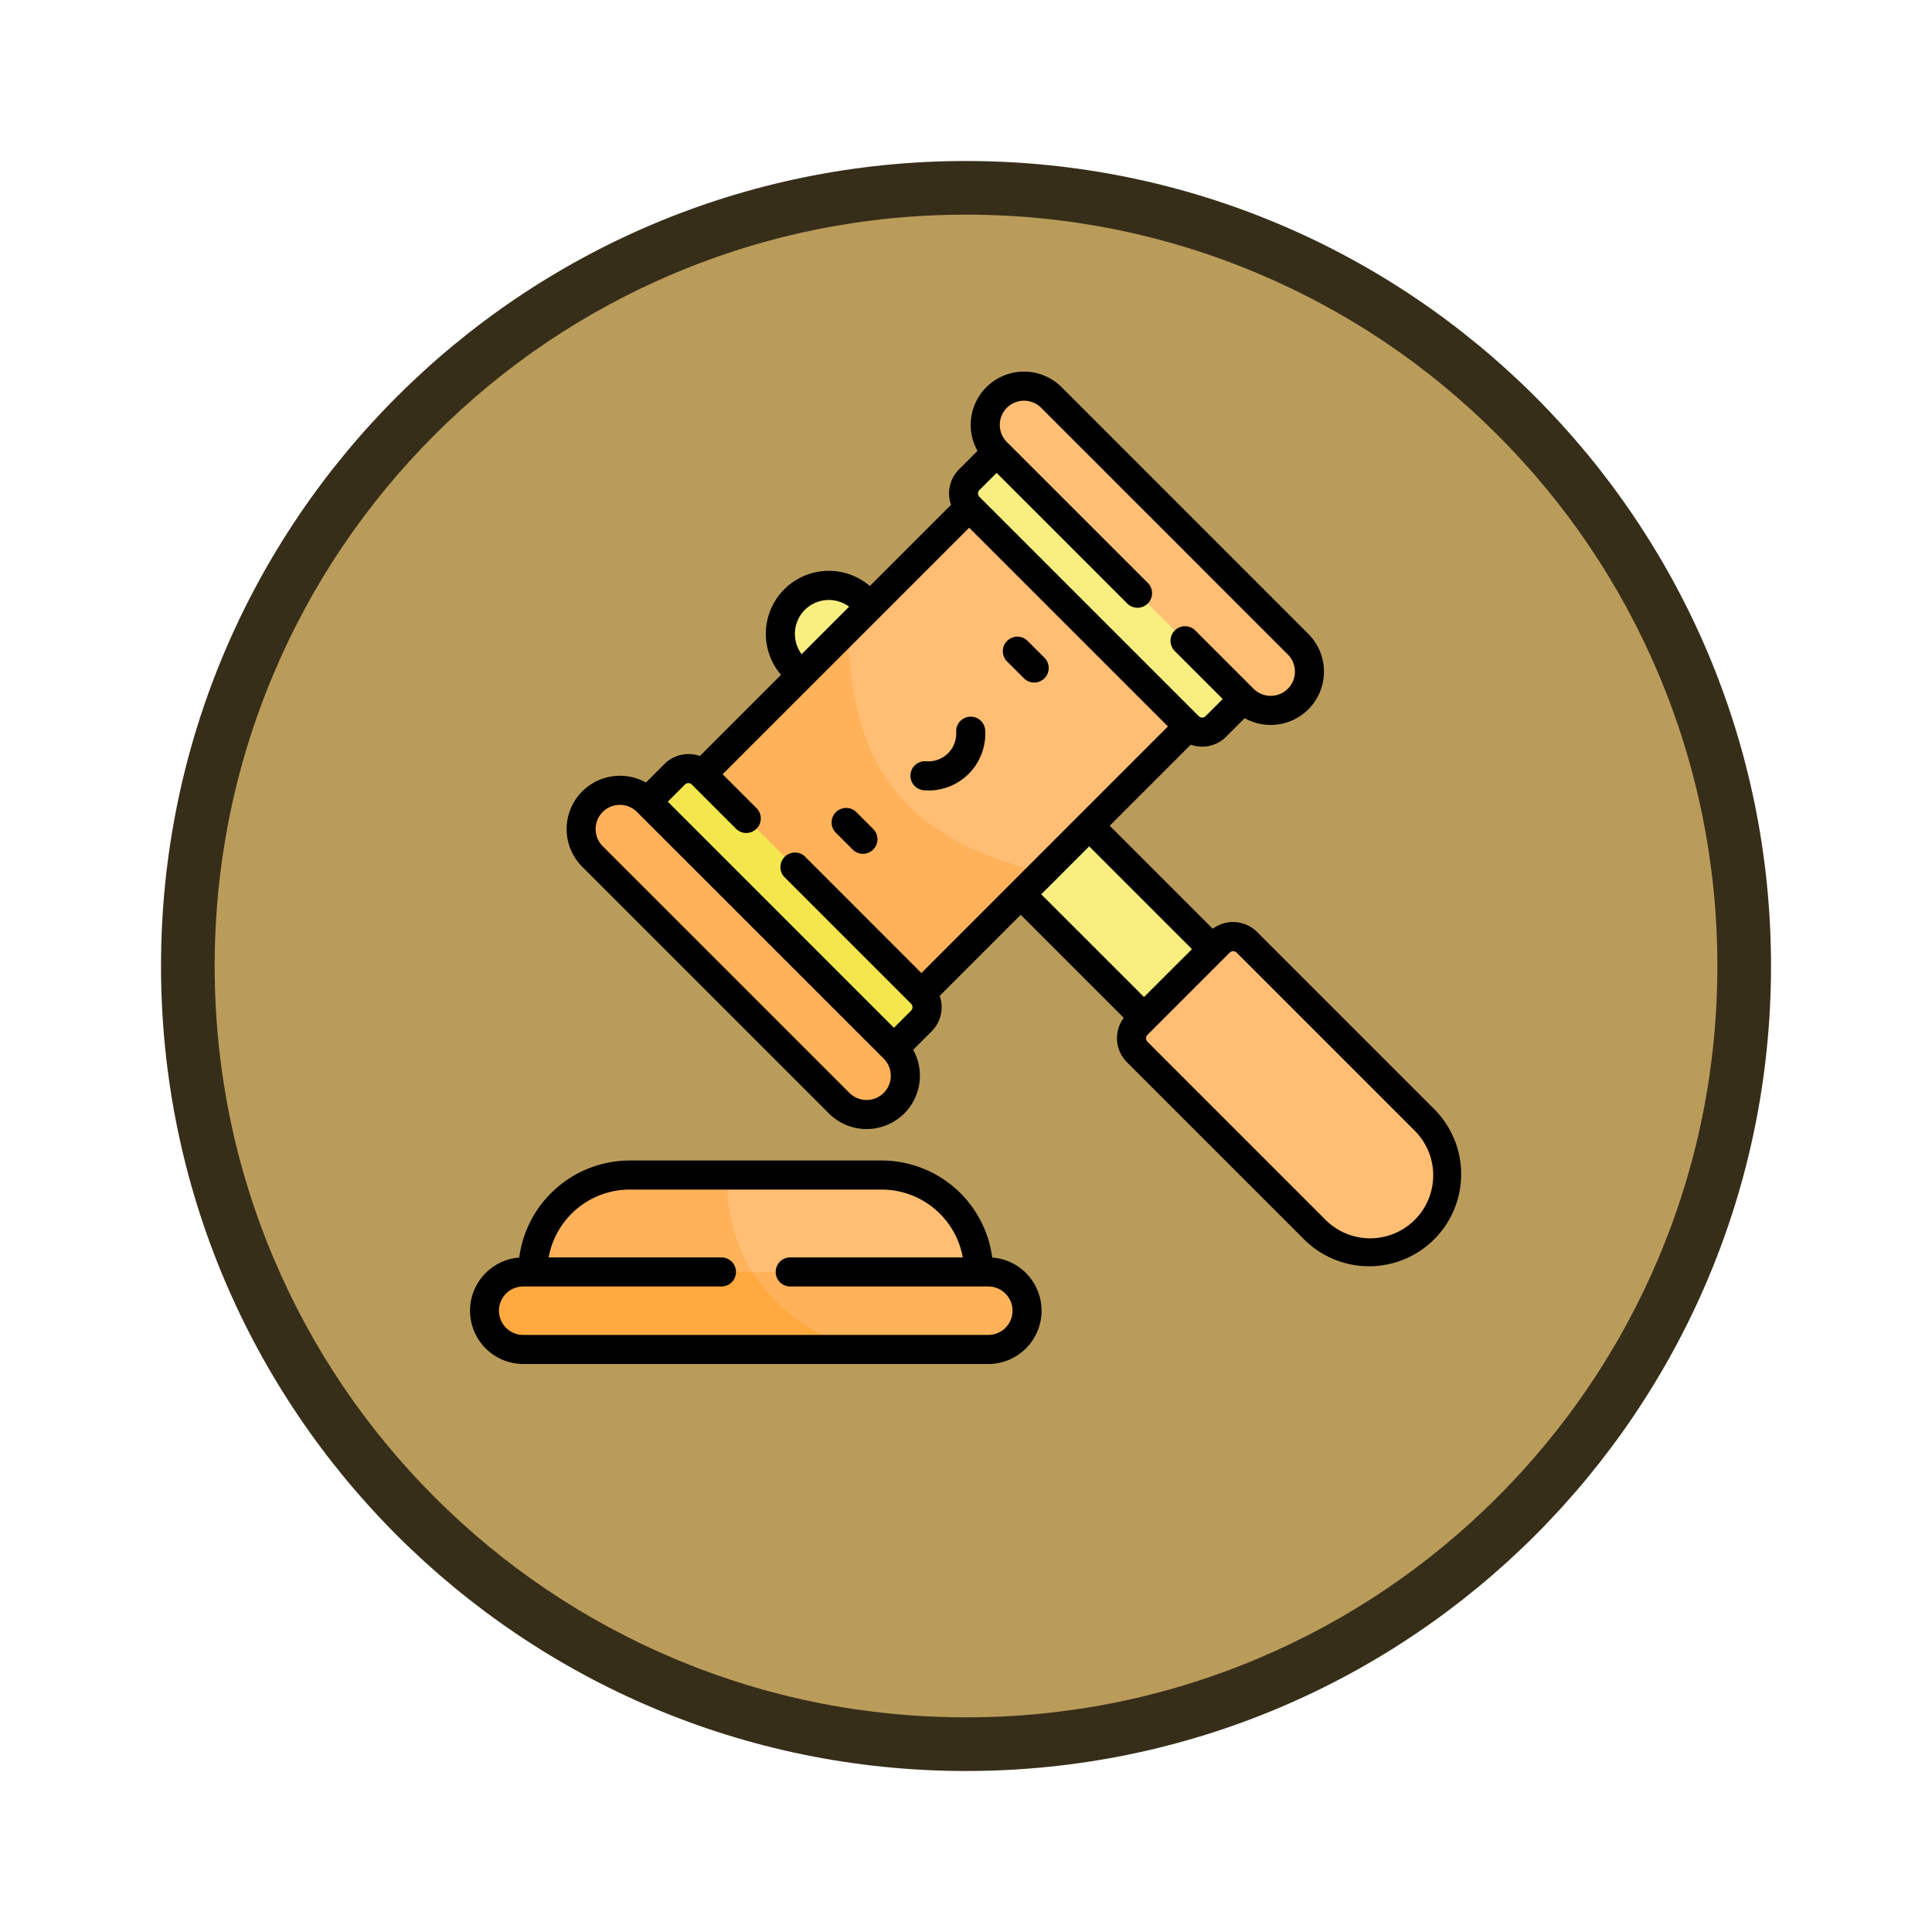 <svg xmlns="http://www.w3.org/2000/svg" xmlns:xlink="http://www.w3.org/1999/xlink" width="108" height="108" viewBox="0 0 108 108">
  <defs>
    <filter id="Fondo" x="0" y="0" width="108" height="108" filterUnits="userSpaceOnUse">
      <feOffset dy="3" input="SourceAlpha"/>
      <feGaussianBlur stdDeviation="3" result="blur"/>
      <feFlood flood-opacity="0.161"/>
      <feComposite operator="in" in2="blur"/>
      <feComposite in="SourceGraphic"/>
    </filter>
  </defs>
  <g id="Icono" transform="translate(-325.719 -689)">
    <g transform="matrix(1, 0, 0, 1, 325.72, 689)" filter="url(#Fondo)">
      <g id="Fondo-2" data-name="Fondo" transform="translate(9 6)" fill="#ba9c5a">
        <path d="M 45 88.5 C 39.127 88.5 33.43 87.35 28.068 85.082 C 22.889 82.891 18.236 79.755 14.241 75.759 C 10.245 71.764 7.109 67.111 4.918 61.932 C 2.65 56.57 1.5 50.873 1.5 45 C 1.5 39.127 2.65 33.43 4.918 28.068 C 7.109 22.889 10.245 18.236 14.241 14.241 C 18.236 10.245 22.889 7.109 28.068 4.918 C 33.43 2.65 39.127 1.5 45 1.5 C 50.873 1.5 56.57 2.65 61.932 4.918 C 67.111 7.109 71.764 10.245 75.759 14.241 C 79.755 18.236 82.891 22.889 85.082 28.068 C 87.35 33.43 88.5 39.127 88.5 45 C 88.5 50.873 87.35 56.57 85.082 61.932 C 82.891 67.111 79.755 71.764 75.759 75.759 C 71.764 79.755 67.111 82.891 61.932 85.082 C 56.57 87.35 50.873 88.5 45 88.5 Z" stroke="none"/>
        <path d="M 45 3 C 39.329 3 33.829 4.11 28.653 6.299 C 23.652 8.415 19.16 11.443 15.302 15.302 C 11.443 19.16 8.415 23.652 6.299 28.653 C 4.11 33.829 3 39.329 3 45 C 3 50.671 4.11 56.171 6.299 61.347 C 8.415 66.348 11.443 70.84 15.302 74.698 C 19.16 78.557 23.652 81.585 28.653 83.701 C 33.829 85.89 39.329 87 45 87 C 50.671 87 56.171 85.89 61.347 83.701 C 66.348 81.585 70.84 78.557 74.698 74.698 C 78.557 70.84 81.585 66.348 83.701 61.347 C 85.89 56.171 87 50.671 87 45 C 87 39.329 85.89 33.829 83.701 28.653 C 81.585 23.652 78.557 19.16 74.698 15.302 C 70.84 11.443 66.348 8.415 61.347 6.299 C 56.171 4.11 50.671 3 45 3 M 45 0 C 69.853 0 90 20.147 90 45 C 90 69.853 69.853 90 45 90 C 20.147 90 0 69.853 0 45 C 0 20.147 20.147 0 45 0 Z" stroke="none" fill="#372e1a"/>
      </g>
    </g>
    <g id="_001-gavel" data-name="001-gavel" transform="translate(351.983 709.776)">
      <g id="Grupo_1151821" data-name="Grupo 1151821" transform="translate(0.813 0.812)">
        <g id="Grupo_1151816" data-name="Grupo 1151816" transform="translate(0 44.097)">
          <path id="Trazado_979006" data-name="Trazado 979006" d="M142.892,419.917v3.25h-9.184c-4.23-1.36-6.3-4.13-4.93-8.668h8.7A5.418,5.418,0,0,1,142.892,419.917Z" transform="translate(-115.264 -414.5)" fill="#ffbe73"/>
          <path id="Trazado_979007" data-name="Trazado 979007" d="M48.236,423.168H32.5v-3.25a5.418,5.418,0,0,1,5.417-5.417h5.389C43.407,418.528,45.074,421.439,48.236,423.168Z" transform="translate(-29.791 -414.5)" fill="#ffb25a"/>
          <path id="Trazado_979008" data-name="Trazado 979008" d="M160.823,466.667a2.166,2.166,0,0,1-2.167,2.167h-7.041c-4.589-.64-6.389-2.179-6.166-4.334h13.208a2.168,2.168,0,0,1,2.167,2.167Z" transform="translate(-130.486 -459.083)" fill="#ffb25a"/>
          <path id="Trazado_979009" data-name="Trazado 979009" d="M28.629,468.834H9.667a2.167,2.167,0,1,1,0-4.334h12.8A10.135,10.135,0,0,0,28.629,468.834Z" transform="translate(-7.5 -459.083)" fill="#ffa93f"/>
        </g>
        <g id="Grupo_1151820" data-name="Grupo 1151820" transform="translate(5.406)">
          <path id="Trazado_979010" data-name="Trazado 979010" d="M160.986,111.091a2.709,2.709,0,0,1,3.831,0l3.448,3.448-3.831,3.831-3.448-3.448a2.709,2.709,0,0,1,0-3.831Z" transform="translate(-149.055 -99.16)" fill="#f9ee80"/>
          <path id="Trazado_979011" data-name="Trazado 979011" d="M0,0H5.417V22.753H0Z" transform="translate(21.864 25.702) rotate(-45)" fill="#f9ee80"/>
          <path id="Trazado_979012" data-name="Trazado 979012" d="M341.68,296.382l4.6-4.6a1.084,1.084,0,0,1,1.532,0l9.96,9.96a4.334,4.334,0,0,1-6.129,6.129l-9.96-9.96A1.084,1.084,0,0,1,341.68,296.382Z" transform="translate(-310.596 -260.701)" fill="#ffbe73"/>
          <g id="Grupo_1151817" data-name="Grupo 1151817" transform="translate(6.185 6.186)">
            <path id="Trazado_979013" data-name="Trazado 979013" d="M207.767,76.847,199.011,85.6c-10.816.068-13.242-4.244-10.867-13.649l7.364-7.364Z" transform="translate(-179.42 -64.59)" fill="#ffbe73"/>
            <path id="Trazado_979014" data-name="Trazado 979014" d="M134.072,146.209l-7.333,7.334L114.48,141.284l8.724-8.724c.2,7.317,2.679,11.583,10.868,13.649Z" transform="translate(-114.48 -125.196)" fill="#ffb25a"/>
          </g>
          <g id="Grupo_1151818" data-name="Grupo 1151818" transform="translate(0 21.378)">
            <path id="Trazado_979015" data-name="Trazado 979015" d="M84.466,207.427l2.3-2.3a1.084,1.084,0,0,1,1.532,0l12.258,12.258a1.084,1.084,0,0,1,0,1.532l-2.3,2.3Z" transform="translate(-81.533 -204.811)" fill="#f4e74d"/>
            <path id="Trazado_979016" data-name="Trazado 979016" d="M58.03,216.658a2.167,2.167,0,0,1,3.064,0l13.79,13.79a2.167,2.167,0,0,1-3.064,3.064l-13.79-13.79a2.167,2.167,0,0,1,0-3.064Z" transform="translate(-57.396 -214.809)" fill="#ffb25a"/>
          </g>
          <g id="Grupo_1151819" data-name="Grupo 1151819" transform="translate(21.378)">
            <path id="Trazado_979017" data-name="Trazado 979017" d="M257.322,34.571l-2.3,2.3a1.084,1.084,0,0,0,0,1.532L267.282,50.66a1.083,1.083,0,0,0,1.532,0l2.3-2.3Z" transform="translate(-254.706 -31.638)" fill="#f9ee80"/>
            <path id="Trazado_979018" data-name="Trazado 979018" d="M266.553,8.134a2.167,2.167,0,0,0,0,3.064l13.79,13.79a2.167,2.167,0,1,0,3.065-3.064l-13.79-13.79a2.167,2.167,0,0,0-3.065,0Z" transform="translate(-264.704 -7.5)" fill="#ffbe73"/>
          </g>
        </g>
      </g>
      <g id="Grupo_1151824" data-name="Grupo 1151824" transform="translate(0 0)">
        <g id="Grupo_1151823" data-name="Grupo 1151823" transform="translate(5.408 0)">
          <path id="Trazado_979019" data-name="Trazado 979019" d="M98.468,41.28l-9.96-9.96a1.9,1.9,0,0,0-2.477-.178l-5.76-5.76,4.53-4.53a1.9,1.9,0,0,0,.638.11h0a1.881,1.881,0,0,0,1.339-.555l1.037-1.037a2.98,2.98,0,0,0,3.56-4.709L77.587.871A2.979,2.979,0,0,0,72.879,4.43L71.84,5.468A1.9,1.9,0,0,0,71.4,7.445l-4.538,4.538a3.521,3.521,0,0,0-4.965,4.965l-4.537,4.537a1.9,1.9,0,0,0-1.978.446l-1.037,1.037a2.98,2.98,0,0,0-3.56,4.709l13.79,13.79a2.98,2.98,0,0,0,4.709-3.559l1.038-1.038a1.9,1.9,0,0,0,.444-1.976l4.531-4.531,5.759,5.759A1.9,1.9,0,0,0,81.23,38.6l9.96,9.96a5.147,5.147,0,0,0,7.278-7.278ZM72.99,6.617l.959-.958,7.3,7.3A.813.813,0,0,0,82.4,11.808L74.523,3.935A1.354,1.354,0,1,1,76.438,2.02l13.79,13.791a1.354,1.354,0,0,1-1.915,1.915l-3.236-3.236a.813.813,0,1,0-1.149,1.149L86.589,18.3l-.959.958a.267.267,0,0,1-.19.079h0a.27.27,0,0,1-.192-.08L72.991,7a.273.273,0,0,1,0-.385Zm-9.763,6.7a1.9,1.9,0,0,1,2.476-.178l-2.654,2.654a1.9,1.9,0,0,1,.178-2.476Zm4.409,27a1.354,1.354,0,0,1-1.915,0L51.93,26.528a1.354,1.354,0,1,1,1.915-1.915L67.635,38.4A1.356,1.356,0,0,1,67.635,40.319Zm2.107-6.7L63.23,27.1a.813.813,0,0,0-1.149,1.149l7.087,7.087a.272.272,0,0,1,0,.383l-.958.958L55.569,24.038l.958-.958a.27.27,0,0,1,.382,0l2.49,2.49a.813.813,0,0,0,1.149-1.149l-1.915-1.915L72.415,8.724,83.524,19.832Zm6.7-4.4,2.681-2.681,5.746,5.746L82.188,34.96Zm20.877,18.2a3.525,3.525,0,0,1-4.98,0l-9.96-9.96a.271.271,0,0,1,0-.383l4.6-4.6a.271.271,0,0,1,.383,0l9.96,9.96a3.521,3.521,0,0,1,0,4.98Z" transform="translate(-49.909 0)"/>
          <g id="Grupo_1151822" data-name="Grupo 1151822" transform="translate(14.839 14.839)">
            <path id="Trazado_979020" data-name="Trazado 979020" d="M188.6,227.821a.81.81,0,0,1-.575-.238l-.919-.919a.813.813,0,1,1,1.149-1.149l.919.919a.813.813,0,0,1-.575,1.387Z" transform="translate(-186.871 -215.707)"/>
            <path id="Trazado_979021" data-name="Trazado 979021" d="M276.919,139.5a.81.81,0,0,1-.575-.238l-.919-.919a.813.813,0,1,1,1.149-1.149l.919.919a.813.813,0,0,1-.575,1.387Z" transform="translate(-265.618 -136.96)"/>
            <path id="Trazado_979022" data-name="Trazado 979022" d="M228.595,181.863q-.109,0-.219-.007a.813.813,0,1,1,.111-1.621,1.552,1.552,0,0,0,1.656-1.656.813.813,0,0,1,1.621-.111,3.177,3.177,0,0,1-3.17,3.4Z" transform="translate(-223.204 -173.294)"/>
          </g>
        </g>
        <path id="Trazado_979023" data-name="Trazado 979023" d="M31.09,413.29a2.958,2.958,0,0,0-1.888-.865A6.239,6.239,0,0,0,23.024,407H8.939a6.239,6.239,0,0,0-6.178,5.425,2.98,2.98,0,0,0,.219,5.951h26a2.979,2.979,0,0,0,2.107-5.086Zm-2.107,3.461h-26a1.354,1.354,0,1,1,0-2.709h11.11a.813.813,0,0,0,0-1.625H4.406a4.612,4.612,0,0,1,4.533-3.792H23.024a4.612,4.612,0,0,1,4.533,3.792H17.882a.813.813,0,0,0,0,1.625h11.1a1.354,1.354,0,1,1,0,2.709Z" transform="translate(0 -362.903)"/>
      </g>
    </g>
  </g>
</svg>
